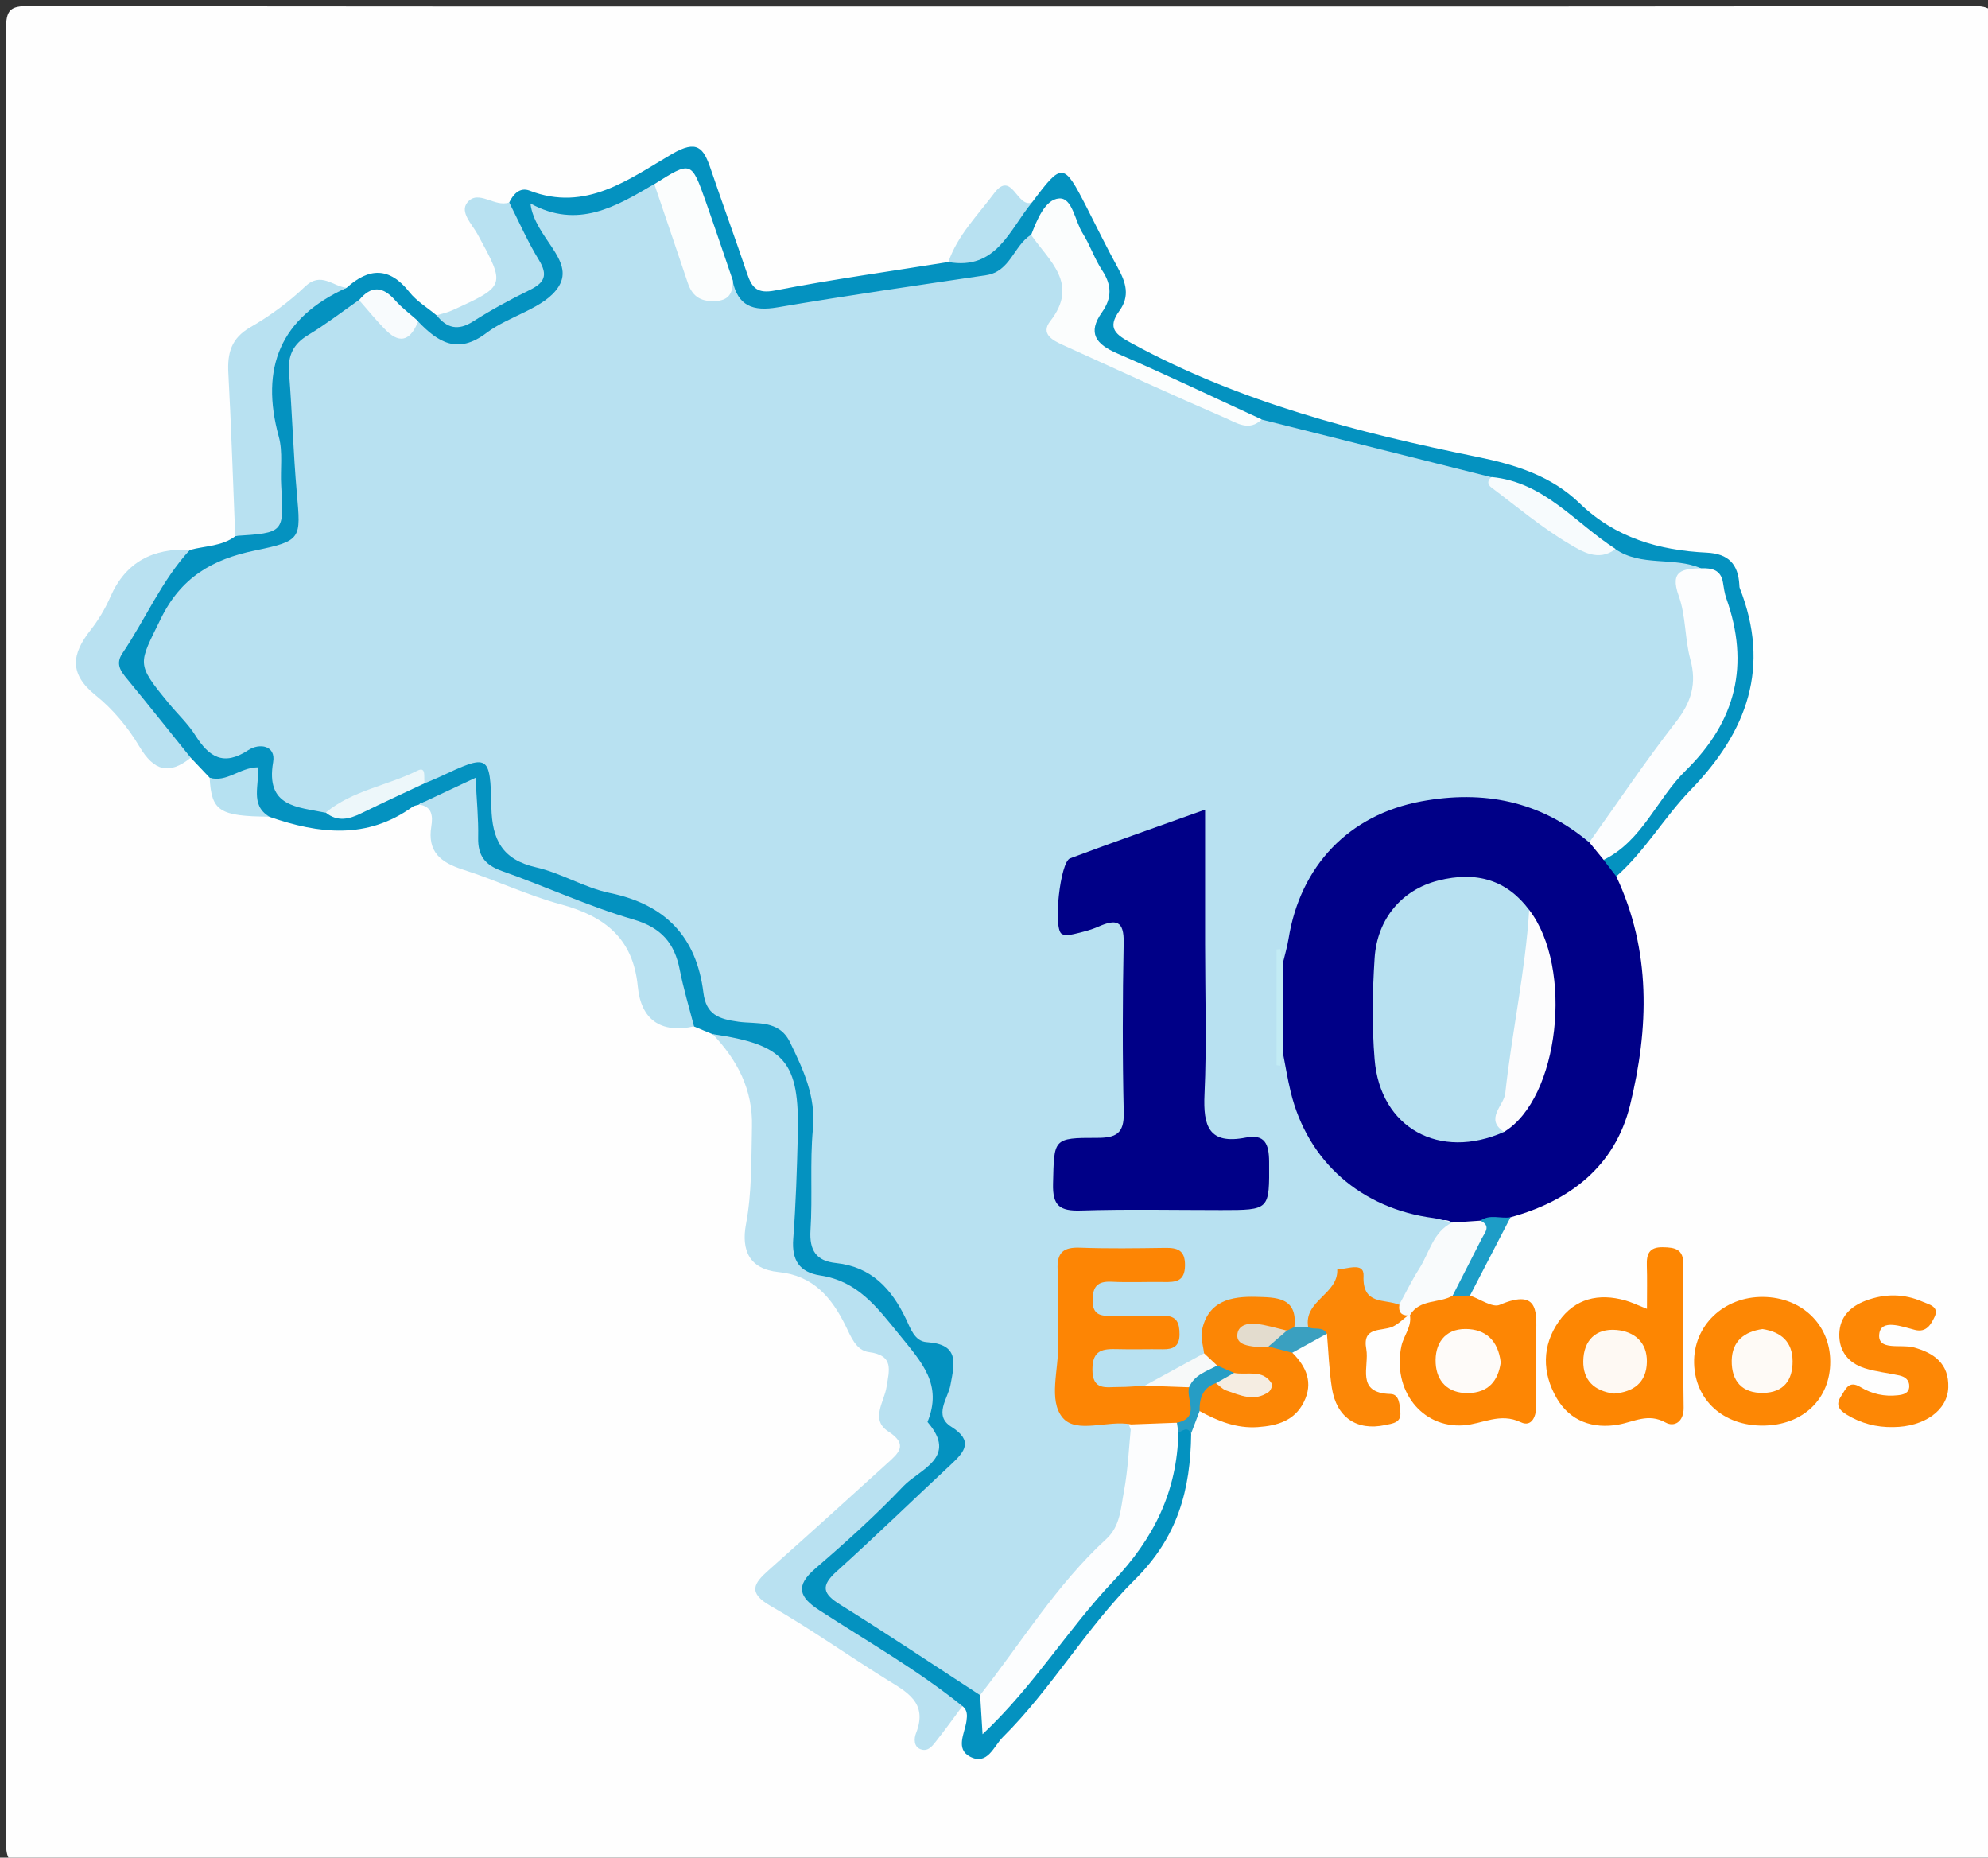 <?xml version="1.0" encoding="utf-8"?>
<!-- Generator: Adobe Illustrator 23.0.3, SVG Export Plug-In . SVG Version: 6.00 Build 0)  -->
<svg version="1.1" id="Camada_1" xmlns="http://www.w3.org/2000/svg" xmlns:xlink="http://www.w3.org/1999/xlink" x="0px" y="0px"
	 viewBox="0 0 304 284" style="enable-background:new 0 0 304 284;" xml:space="preserve">
<rect x="0" y="0" width="304" height="284" fill="#333333" stroke="none"/>
<style type="text/css">
	.st0{fill:#FEFEFE;}
	.st1{fill:#000087;}
	.st2{fill:#0492C0;}
	.st3{fill:#B9E1F1;}
	.st4{fill:#FD8602;}
	.st5{fill:#FD8604;}
	.st6{fill:#B8E1F1;}
	.st7{fill:#FD8704;}
	.st8{fill:#FD8705;}
	.st9{fill:#FC8605;}
	.st10{fill:#FC8706;}
	.st11{fill:#F9FBFC;}
	.st12{fill:#B6E1F1;}
	.st13{fill:#1D9DC7;}
	.st14{fill:#269DC5;}
	.st15{fill:#3AA0C0;}
	.st16{fill:#FCFDFE;}
	.st17{fill:#FCFCFD;}
	.st18{fill:#C2EBF4;}
	.st19{fill:#FBFDFD;}
	.st20{fill:#F7FBFD;}
	.st21{fill:#EDF7FA;}
	.st22{fill:#F8FBFD;}
	.st23{fill:#FEF9F3;}
	.st24{fill:#FEFBF9;}
	.st25{fill:#FEFAF6;}
	.st26{fill:#F7F9F9;}
	.st27{fill:#F5EDE2;}
	.st28{fill:#E3DCCE;}
	.st29{fill:#FD8504;}
</style>
<g>
	<g>
		<path class="st0" d="M153,1c49.5,0,99,0.03,148.5-0.08c2.98-0.01,3.59,0.6,3.58,3.58c-0.1,92.33-0.1,184.67,0,277
			c0,2.98-0.6,3.58-3.58,3.58c-99-0.1-198-0.1-297,0c-2.98,0-3.59-0.6-3.58-3.58c0.1-92.33,0.1-184.67,0-277
			c0-2.98,0.6-3.59,3.58-3.58C54,1.03,103.5,1,153,1z"/>
		<path class="st1" d="M247.16,133.99c5.36,11.37,4.99,23.23,2.11,34.96c-2.29,9.31-9.16,14.65-18.28,17.15
			c-1.57,0.94-3.33,1.32-5.08,1.78c-1.31,0.28-2.63,0.26-3.94,0c-8.2-0.53-15.01-3.75-20.46-10.05c-4.4-5.09-5.4-11.3-6.59-17.52
			c-0.44-4.22-0.46-8.43-0.01-12.64c0.95-2.83,0.86-5.87,1.86-8.71c6.61-18.77,30.87-24.8,46.26-11.48c1.06,0.7,1.94,1.6,2.69,2.63
			C246.43,131.3,247.54,132.37,247.16,133.99z"/>
		<path class="st2" d="M247.16,133.99c-0.65-0.84-1.29-1.68-1.94-2.52c4.45-5.96,9.13-11.76,13.89-17.44
			c4.84-5.78,6.74-11.56,4.2-18.72c-0.94-2.66,0.04-6.26-3.79-7.43c-4.14-1.07-8.75-0.01-12.53-2.73
			c-6.38-4.03-11.69-9.91-19.58-11.35c-11.46-2.67-22.92-5.34-34.3-8.35c-7.13-3.44-14.57-6.24-21.63-9.85
			c-5.41-2.77-5.55-3.11-3.86-8.7c0.88-2.9-2.28-11.48-4.85-13.44c-1.08-0.83-1.77-0.49-2.45,0.43c-0.79,1.06-1.38,2.25-2.18,3.32
			c-2.47,4.13-6.05,6.17-10.89,6.8c-8.87,1.16-17.69,2.71-26.53,4.1c-3.71,0.58-7.88,1.25-9.35-3.93c-1.58-4.3-3.1-8.64-4.52-13
			c-1.35-4.14-3.38-4.24-6.39-1.91c-8.37,5.16-8.49,5.19-17.07,4.04c0.48,2.22,1.81,3.86,2.71,5.68c1.63,3.32,1.27,6.08-2.23,7.97
			c-2.77,1.49-5.52,3.04-8.19,4.68c-4.41,2.7-8.32,2.89-11.9-1.25c-1.34-0.93-2.55-2.02-3.7-3.16c-1.76-1.74-3.46-1.4-5.17,0.05
			c-7.15,3.75-11.14,8.73-8.78,17.58c1.08,4.04,0.16,8.59,0.95,12.9c0.63,3.44-0.96,5.78-4.35,6.84c-1.11,0.35-2.22,0.82-3.37,0.94
			c-7.76,0.81-11.91,5.93-15.02,12.35c-0.29,0.6-0.68,1.16-0.85,1.8c-1.06,4.04,8.86,15.17,12.85,14.08
			c4.23-1.15,6.52-0.05,6.95,4.33c0.39,4.06,3.64,4.23,6.5,4.99c3.39,1.42,6.13-0.43,8.94-1.81c1.95-0.95,4.02-1.59,5.96-2.56
			c1.66-0.78,3.25-1.7,4.93-2.41c4.32-1.81,6.57-0.73,6.53,4.03c-0.06,6.99,3,10.62,9.71,12.21c4.17,0.99,8.06,3.13,12.18,4.41
			c5.31,1.65,8.54,4.95,9.6,10.36c0.96,4.93,3.38,7.76,8.85,8.32c4.89,0.5,8.45,6.25,8.77,12.92c0.28,5.81,0.17,11.64,0.05,17.46
			c-0.08,3.55,1.24,5.78,4.79,6.41c3.94,0.71,6.51,3.07,8.29,6.52c1.17,2.26,2.68,4.2,5.18,5.16c2.97,1.14,3.97,3.4,3.36,6.39
			c-0.64,3.14-1.1,6.05,1.09,9c1.64,2.2-0.33,4.04-1.79,5.63c-4.51,4.91-10.06,8.69-14.59,13.6c-3.89,4.23-3.88,4.54,0.99,7.66
			c6.01,3.85,12.23,7.41,17.67,12.09c0.73,0.96,0.64,2.19,1.17,3.53c2.76-1.94,4.58-4.61,6.63-7.07
			c5.19-6.24,9.86-12.89,15.23-18.97c2.83-3.2,4.86-6.56,4.7-11.08c-0.07-2.09,0.56-4.26,1.7-6.16c2.03-1.22,2.03-1.22,2.42,0.49
			c-0.1,8.5-2.02,15.76-8.63,22.3c-7.38,7.31-12.7,16.65-20.17,24.06c-1.39,1.38-2.34,4.38-5.01,2.99
			c-2.28-1.19-0.82-3.57-0.55-5.45c0.12-0.86,0.16-1.64-0.58-2.26c-3.3-0.46-5.66-2.7-8.3-4.39c-4.77-3.05-9.43-6.25-14.19-9.31
			c-4-2.57-4.21-4.53-1.02-8.02c4.83-5.29,10.78-9.39,15.66-14.67c1.83-1.97,1.67-4.03,2.1-6.45c1.41-7.94-4.81-11.72-7.86-17.19
			c-1.61-2.9-4.93-3.23-7.54-4.59c-6.31-3.29-6.26-3.2-5.55-10.14c0.54-5.3,0.27-10.64,0.15-15.97c-0.17-7.57-5.5-10.2-11.65-12
			c-0.95-0.39-1.9-0.78-2.85-1.18c-1.61-1.18-2.19-2.98-2.39-4.76c-0.76-6.91-5.21-10.2-11.27-12.21
			c-5.33-1.77-10.42-4.22-15.78-5.89c-3.35-1.05-4.73-3.21-4.96-6.57c-0.38-5.49-0.46-5.47-5.89-4.94
			c-0.65,0.06-1.31-0.06-1.83,0.45c-0.31,0.1-0.68,0.12-0.93,0.3c-6.98,5.06-14.37,4.16-21.88,1.56c-0.61-0.24-1.3-0.44-1.74-0.9
			c-1.45-1.55-5.81-4.6-7.39-5.05c-0.97-1.02-1.93-2.04-2.9-3.06c-4.86-3.08-7.87-7.88-11.3-12.27c-0.74-0.95-1.03-2.28-0.41-3.3
			c3.46-5.71,5.38-12.52,11.61-16.25c2.33-0.62,4.87-0.54,6.91-2.1c4.97-1.67,6.05-5.34,5.72-10.16c-0.24-3.49-0.83-6.93-1.02-10.41
			C40.09,51.08,42.97,47.04,53,44c3.42-3.09,6.55-3.22,9.6,0.65c1.11,1.4,2.75,2.38,4.15,3.55c6.2,1.53,10.01-3.18,14.52-5.81
			c1.48-0.86-0.4-2.61-0.89-3.91c-0.93-2.48-3.88-4.29-2.51-7.53c0.64-1.31,1.65-2.37,3.13-1.8c8.58,3.31,15.17-1.76,21.73-5.59
			c3.89-2.27,4.85-0.96,5.95,2.27c1.82,5.35,3.77,10.67,5.58,16.03c0.73,2.16,1.54,3.08,4.27,2.55c8.78-1.71,17.66-2.93,26.49-4.35
			c5.8-0.89,8.41-6.26,12.81-9.13c4.6-6.14,4.82-6.12,8.34,0.76c1.59,3.11,3.11,6.25,4.8,9.31c1.21,2.19,1.84,4.28,0.22,6.5
			c-1.98,2.72-0.53,3.68,1.94,5.02c16.56,9.01,34.55,13.62,52.81,17.34c5.84,1.19,11.29,2.9,15.61,7.08
			c5.46,5.29,12.17,7.2,19.45,7.55c3.33,0.16,4.8,1.78,4.98,4.92c0.01,0.17,0,0.34,0.06,0.49c4.73,12.06,1.2,21.9-7.52,30.88
			C254.51,124.93,251.56,130.1,247.16,133.99z"/>
		<path class="st3" d="M108.98,158.1c11.08,1.63,13.28,4.18,13.02,15.36c-0.13,5.32-0.3,10.64-0.7,15.94
			c-0.25,3.26,0.94,5.11,4.15,5.6c5.68,0.87,8.58,4.74,12.06,9.03c3.5,4.32,6.65,7.63,4.32,13.37c4.75,5.46-1.22,7.22-3.67,9.8
			c-4.23,4.45-8.82,8.59-13.48,12.6c-3.11,2.68-2.49,4.36,0.61,6.38c7.36,4.78,15.02,9.12,21.88,14.66
			c-1.28,1.72-2.53,3.47-3.86,5.15c-0.6,0.75-1.24,1.79-2.36,1.5c-1.3-0.33-1.18-1.75-0.88-2.5c1.88-4.73-1.46-6.34-4.59-8.29
			c-5.91-3.68-11.6-7.72-17.64-11.18c-3.52-2.02-2.6-3.43-0.31-5.46c6.07-5.39,12.09-10.84,18.1-16.3c1.66-1.51,3.41-2.85,0.21-4.91
			c-2.79-1.8-0.63-4.54-0.28-6.76c0.42-2.65,1.19-4.87-2.7-5.38c-1.95-0.26-2.72-2.31-3.52-3.95c-2.14-4.37-4.99-7.76-10.27-8.28
			c-4.51-0.45-5.74-3.36-4.99-7.35c0.92-4.93,0.79-9.89,0.91-14.86C115.14,166.56,112.74,162.06,108.98,158.1z"/>
		<path class="st4" d="M251.85,200.1c0-2.66,0.05-4.65-0.02-6.63c-0.06-1.74,0.35-2.83,2.44-2.79c1.89,0.03,3.17,0.28,3.15,2.65
			c-0.07,7.29-0.06,14.59,0.04,21.88c0.03,2.19-1.45,3-2.76,2.27c-2.67-1.48-4.8-0.11-7.23,0.32c-3.85,0.68-7.37-0.5-9.43-4.05
			c-2.24-3.87-2.26-8.04,0.34-11.74c2.45-3.49,6.09-4.35,10.17-3.19C249.47,199.08,250.35,199.51,251.85,200.1z"/>
		<path class="st5" d="M224.78,198.07c1.54,0.52,3.44,1.9,4.55,1.42c6.31-2.69,5.61,1.48,5.56,5.25c-0.04,3.32-0.08,6.65,0.03,9.97
			c0.06,1.8-0.68,3.52-2.35,2.73c-3.2-1.53-5.87,0.27-8.77,0.47c-6.41,0.45-10.92-5.43-9.5-12.12c0.34-1.61,1.62-2.95,1.3-4.74
			c0.54-3.72,3.79-3.22,6.22-4.01C222.95,196.97,224,197.14,224.78,198.07z"/>
		<path class="st6" d="M53,44c-10.1,4.57-13.27,12.21-10.36,22.79c0.64,2.33,0.21,4.94,0.36,7.42c0.44,7.25,0.46,7.25-7.03,7.73
			c-0.34-8.29-0.6-16.59-1.05-24.87c-0.17-3.08,0.42-5.35,3.36-7.04c3-1.73,5.87-3.83,8.37-6.22C49.11,41.47,50.91,43.8,53,44z"/>
		<path class="st7" d="M269.62,217.95c-6.07,0.05-10.42-3.88-10.56-9.53c-0.14-5.74,4.52-10.21,10.57-10.14
			c5.92,0.07,10.25,4.25,10.25,9.9C279.89,213.9,275.69,217.9,269.62,217.95z"/>
		<path class="st6" d="M64,123c2.66-1.25,5.33-2.5,8.72-4.09c0.17,3.4,0.46,6.28,0.4,9.16c-0.06,2.75,1.04,4.18,3.65,5.1
			c6.72,2.37,13.23,5.4,20.05,7.39c4.32,1.26,6.33,3.62,7.13,7.72c0.57,2.91,1.44,5.76,2.18,8.64c-5.1,1.12-8.12-1.05-8.6-6.09
			c-0.7-7.38-5.07-10.76-11.77-12.57c-5.08-1.37-9.9-3.7-14.93-5.3c-3.42-1.09-5.51-2.7-4.87-6.65C66.2,124.83,66.12,123.23,64,123z
			"/>
		<path class="st3" d="M29.06,84.04c-4.34,4.7-6.81,10.61-10.34,15.84c-1.1,1.63-0.27,2.73,0.75,3.96c3.27,3.97,6.47,8,9.7,12.01
			c-3.33,2.66-5.63,2.02-7.85-1.71c-1.74-2.93-4.06-5.73-6.71-7.85c-4.1-3.29-3.63-6.32-0.78-9.94c1.21-1.54,2.26-3.28,3.04-5.08
			C19.22,85.89,23.42,83.8,29.06,84.04z"/>
		<path class="st8" d="M289.51,218.18c-2.55,0.05-4.92-0.56-7.11-1.9c-1.15-0.7-1.76-1.48-0.88-2.8c0.72-1.08,1.16-2.52,2.98-1.42
			c1.74,1.06,3.69,1.49,5.73,1.25c0.79-0.09,1.71-0.28,1.73-1.37c0.02-0.98-0.67-1.47-1.53-1.66c-1.77-0.39-3.6-0.56-5.31-1.11
			c-2.44-0.78-3.91-2.58-3.86-5.2c0.05-2.62,1.67-4.22,4.04-5.12c2.93-1.1,5.86-1.09,8.72,0.17c0.96,0.42,2.58,0.72,1.8,2.33
			c-0.53,1.1-1.23,2.42-2.99,1.97c-1.98-0.5-5.2-1.75-5.46,0.64c-0.29,2.6,3.31,1.52,5.21,2.02c3.2,0.85,5.47,2.53,5.35,6.14
			C297.81,215.65,294.23,218.14,289.51,218.18z"/>
		<path class="st9" d="M197.61,206.8c2.17,2.16,3.25,4.61,1.76,7.57c-1.43,2.86-4.08,3.6-7.02,3.81c-3.28,0.23-6.14-0.93-8.92-2.46
			c-1.97-2.78-0.02-3.96,2.06-5.09c2.12,0.15,3.83,1.98,6.65,1.42c-1.34-1.22-2.87-0.75-3.98-1.3c-0.95-0.34-1.83-0.79-2.68-1.34
			c-1.09-0.84-1.98-1.84-2.41-3.19c-0.38-5.81,1.48-8.31,6.86-9.25c4.81-0.84,7.57,0.78,8.78,5.15c-0.11,0.5-0.37,0.93-0.75,1.28
			c-1.79,1.22-3.85,0.26-5.85,0.64c0.33,1.05,1.27,0.63,1.88,0.87C195.42,205.12,196.78,205.47,197.61,206.8z"/>
		<path class="st10" d="M215.31,201.11c-0.78,0.58-1.49,1.33-2.36,1.72c-1.71,0.76-4.67-0.08-4.02,3.43
			c0.49,2.67-1.71,6.72,3.72,6.86c1.35,0.03,1.39,1.71,1.49,2.81c0.14,1.61-1.23,1.7-2.34,1.94c-4.32,0.92-7.43-1.17-8.13-5.66
			c-0.43-2.74-0.52-5.54-0.76-8.31c-1.22-0.29-2.72,0.21-3.5-1.28c-1.04-4.67,3.07-6.52,5.41-9.09c1.32-1.45,3.84-0.66,4.99,1.39
			c0.94,1.7,2.36,2.67,4.01,3.45C214.8,199.01,215.1,200.03,215.31,201.11z"/>
		<path class="st6" d="M77.87,30.95c1.49,2.95,2.82,6,4.54,8.8c1.41,2.31,0.88,3.46-1.39,4.58c-2.97,1.45-5.9,3.04-8.69,4.82
			c-2.29,1.46-4,1.03-5.57-0.95c0.78-0.24,1.6-0.39,2.34-0.73c8.28-3.77,8.23-3.76,3.92-11.67c-0.83-1.52-2.77-3.38-1.55-4.85
			C73.14,28.9,75.67,31.76,77.87,30.95z"/>
		<path class="st11" d="M215.31,201.11c-1.1,0-1.48-0.59-1.32-1.62c0.22-4.96,3.24-8.63,5.85-12.46c0.46-0.67,1.46-0.62,2.24-0.12
			c1.43-0.1,2.87-0.2,4.3-0.29c1.62-0.19,2.27,0.66,1.59,2.01c-1.67,3.31-2.74,7.03-5.84,9.46c-2.07,1.21-5.03,0.47-6.52,2.97
			C215.6,201.06,215.31,201.11,215.31,201.11z"/>
		<path class="st6" d="M157.83,30.93c-3.47,4.17-5.44,10.43-12.81,9.13c1.42-4.1,4.47-7.13,6.98-10.49
			C154.77,25.86,155.52,31.96,157.83,30.93z"/>
		<path class="st12" d="M32.06,118.91c2.62,0.75,4.57-1.54,7.32-1.6c0.41,2.57-1.27,5.72,1.81,7.55
			C33.54,124.79,32.34,124.01,32.06,118.91z"/>
		<path class="st13" d="M222.13,198.09c1.48-2.91,2.96-5.82,4.45-8.72c0.49-0.96,1.48-1.95-0.2-2.75c1.44-1.05,3.09-0.26,4.61-0.52
			c-2.07,3.99-4.14,7.98-6.21,11.98C223.89,198.08,223.01,198.09,222.13,198.09z"/>
		<path class="st14" d="M186.14,208.77c0.86,0.38,1.72,0.75,2.58,1.13c-0.37,1.5-1.47,1.72-2.78,1.56c-2.04,0.71-2.54,2.32-2.5,4.26
			c-0.44,1.15-0.87,2.31-1.31,3.46c-0.55-1.18-1.25-0.43-1.92-0.16c-0.7-0.47-0.79-1.15-0.66-1.91c0.91-1.71,1.24-3.6,1.67-5.47
			C182.22,209.59,183.71,208.37,186.14,208.77z"/>
		<path class="st15" d="M200.04,202.89c0.9,0.5,2.22-0.2,2.86,1.01c-1.76,0.97-3.53,1.94-5.29,2.91c-1.21-0.31-2.43-0.63-3.64-0.94
			c-0.12-2.04,1.7-1.84,2.82-2.44c0.38-0.18,0.76-0.36,1.14-0.54C198.63,202.4,199.34,202.4,200.04,202.89z"/>
		<path class="st6" d="M200.04,202.89c-0.7,0-1.4,0-2.11-0.01c0.55-4.65-2.96-4.52-5.82-4.61c-3.78-0.11-7.43,0.58-8.32,5.2
			c-0.21,1.08,0.21,2.28,0.33,3.42c-2.27,3.77-6.44,4.43-9.98,6.15c-1.14,0.28-2.29,0.37-3.46,0.29c-2.29-0.15-4.41-0.66-4.62-3.48
			c-0.23-3.05,1.51-4.5,4.32-5.09c2.2-0.46,4.64,0.42,7.11-1.4c-2.52-1.45-5.02-0.69-7.32-1.01c-2.39-0.34-4.19-1.18-4.11-3.98
			c0.08-2.53,1.81-3.28,3.95-3.64c2.59-0.43,5.32,0.37,7.85-1.39c-4.12-1.11-8.34-1.25-12.53-0.4c-2.06,0.42-1.82,2.56-1.85,4.17
			c-0.1,4.65,0.14,9.3-0.09,13.94c-0.2,4.08,1.45,5.85,5.5,5.56c1.15-0.08,2.32,0.12,3.41,0.58c2.33,3.88,1.53,14.86-2.06,18.57
			c-6.25,6.47-11.4,13.76-16.86,20.83c-0.91,1.18-1.89,2.33-3.52,2.56c-7.11-4.62-14.16-9.34-21.36-13.82
			c-2.71-1.68-3.03-2.87-0.55-5.1c5.93-5.34,11.65-10.92,17.5-16.36c2.12-1.97,3.42-3.6,0.01-5.75c-2.74-1.72-0.5-4.34-0.13-6.31
			c0.67-3.51,1.37-6.29-3.61-6.62c-1.88-0.12-2.5-2.15-3.19-3.57c-2.21-4.61-5.29-7.95-10.68-8.52c-3.01-0.31-4.11-1.91-3.91-5.04
			c0.33-5.14-0.11-10.34,0.37-15.47c0.47-4.98-1.47-9.06-3.51-13.26c-1.68-3.46-5.14-2.74-7.86-3.12c-3.03-0.42-4.96-1.07-5.38-4.47
			c-1.05-8.49-5.8-13.47-14.31-15.22c-3.87-0.8-7.42-3.04-11.28-3.92c-5.18-1.18-6.72-4.23-6.83-9.18
			c-0.18-8.17-0.39-8.17-7.95-4.63c-0.75,0.35-1.53,0.65-2.29,0.98c-2.86-1.08-4.91,1.11-7.28,1.89c-2.62,0.85-5.09,2.14-7.85,2.59
			c-4.27-0.9-9.19-0.84-8-7.75c0.43-2.51-2.07-2.96-3.83-1.8c-3.74,2.47-5.97,1.04-8.05-2.25c-1.14-1.81-2.76-3.31-4.12-4.97
			c-5.04-6.13-4.58-5.91-1.2-12.85c3.09-6.35,7.88-9.12,14.43-10.47c7.18-1.48,7-1.79,6.39-8.78c-0.54-6.11-0.71-12.26-1.19-18.37
			c-0.21-2.61,0.61-4.39,2.89-5.77c2.69-1.62,5.19-3.55,7.77-5.35c1.52,0.28,2.5,1.38,3.49,2.4c1.67,1.74,3.47,2.15,5.56,0.83
			c3.05,3.19,6.06,5.13,10.48,1.78c3.52-2.67,8.97-3.76,11.05-7.11c2.52-4.06-3.68-7.44-4.33-12.68c7.26,3.97,13.07,0.47,18.9-2.95
			c3.55,3.58,3.64,8.68,5.66,12.95c1.6,3.39,3.37,4.22,6.35,1.8c0.81,3.86,3.12,4.73,6.88,4.08c10.6-1.81,21.26-3.34,31.9-4.92
			c3.69-0.55,4.21-4.48,6.82-6.15c4.27,1.74,6.85,7.03,5.23,11.32c-0.83,2.18-1.1,3.84,1.33,4.93c8.89,4.01,17.47,8.72,26.76,11.85
			c0.62,0.21,1.29,0.33,1.95,0.11c11.71,2.94,23.43,5.88,35.14,8.82c6,4.23,10.97,10.24,18.98,10.99c3.97,2.75,8.93,1.13,13.11,2.95
			c-1.92,1.69-2.45,3.74-1.86,6.23c0.38,1.6,0.46,3.3,0.95,4.86c1.8,5.74,0.54,10.6-3.4,15.14c-4.41,5.09-7.44,11.32-12.81,15.65
			c-7.51-6.34-16.2-8-25.64-6.26c-11.09,2.05-18.53,9.86-20.32,21.03c-0.21,1.28-0.59,2.53-0.89,3.8c-0.13-0.11-0.27-0.2-0.38-0.32
			c-0.11-0.12-0.2-0.26-0.3-0.4c-0.1,4.76,0.14,9.53-0.1,14.29c0,0.05,0.31,0.18,0.44,0.14c0.13-0.04,0.22-0.24,0.32-0.36
			c0.41,2.08,0.74,4.18,1.24,6.24c2.58,10.66,10.79,17.86,21.87,19.29c0.95,0.12,1.87,0.46,2.81,0.69c-2.92,1.44-3.46,4.59-5,7.01
			c-1.14,1.78-2.07,3.7-3.09,5.56c-2.19-0.95-5.65,0.12-5.45-4.43c0.1-2.17-2.53-1.01-4.02-0.97
			C204.67,197.86,199.33,198.83,200.04,202.89z"/>
		<path class="st6" d="M230,173.05c-9.87,4.38-18.95-0.58-19.8-11.11c-0.42-5.11-0.33-10.31,0-15.44c0.39-6.09,4.23-10.48,9.7-11.87
			c5.94-1.52,10.58-0.03,13.94,4.48C235.71,150.78,231.81,161.8,230,173.05z"/>
		<path class="st16" d="M243.03,128.77c4.39-6.14,8.6-12.42,13.24-18.38c2.36-3.03,3.23-5.87,2.21-9.6
			c-0.86-3.16-0.67-6.64-1.77-9.68c-1.44-3.97,0.68-4.15,3.45-4.23c1.61-0.05,2.99,0.23,3.31,2.17c0.13,0.81,0.24,1.65,0.51,2.42
			c3.6,10.13,1.53,18.77-6.22,26.35c-4.4,4.3-6.58,10.7-12.53,13.64C244.49,130.57,243.76,129.67,243.03,128.77z"/>
		<path class="st17" d="M230,173.05c-3.02-1.96-0.02-4.05,0.18-5.88c1.01-9.37,3.07-18.62,3.66-28.06
			C240.68,147.99,238.43,167.94,230,173.05z"/>
		<path class="st18" d="M196.16,160.69c-0.12,0.75-0.25,1.49-0.37,2.24c-0.19-0.02-0.38-0.05-0.58-0.07c0-5.9,0-11.8,0-17.7
			c0.19-0.02,0.39-0.04,0.58-0.07c0.13,0.75,0.26,1.5,0.38,2.25C196.17,151.79,196.17,156.24,196.16,160.69z"/>
		<path class="st16" d="M149.88,259.14c6.32-8.03,11.66-16.85,19.26-23.82c2.19-2,2.24-4.74,2.72-7.25
			c0.64-3.38,0.77-6.86,1.12-10.3c2.26-1.83,4.6-1.69,6.99-0.26c0.08,0.5,0.15,1.01,0.23,1.51c-0.21,8.96-3.7,16.13-10,22.76
			c-6.89,7.26-12.13,16.04-19.95,23.35C150.11,262.84,150,260.99,149.88,259.14z"/>
		<path class="st19" d="M192.93,64.12c-1.9,1.9-3.86,0.51-5.51-0.2c-8.35-3.61-16.61-7.41-24.89-11.18
			c-1.54-0.7-3.46-1.69-1.93-3.64c4.47-5.72-0.16-9.2-2.92-13.18c0.9-2.33,2.14-5.43,4.27-5.58c2.05-0.15,2.41,3.43,3.6,5.31
			c1.14,1.81,1.82,3.92,3,5.7c1.47,2.23,1.5,4.22-0.03,6.38c-2.27,3.19-0.93,4.89,2.32,6.3C178.26,57.24,185.57,60.74,192.93,64.12z
			"/>
		<path class="st19" d="M112.07,42.9c-0.01,1.9-0.57,3.08-2.85,3.14c-2.22,0.06-3.4-0.85-4.06-2.83c-1.68-5.03-3.4-10.04-5.1-15.06
			c5.63-3.55,5.66-3.56,7.86,2.66C109.34,34.83,110.69,38.87,112.07,42.9z"/>
		<path class="st20" d="M247.05,83.93c-2.61,2.02-5.19,0.35-7.12-0.8c-4.19-2.48-7.96-5.67-11.87-8.6c-0.6-0.45-0.67-1.07,0.02-1.6
			C236.1,73.67,240.89,79.98,247.05,83.93z"/>
		<path class="st21" d="M49.81,124.23c4.09-3.4,9.43-4.11,14.04-6.42c1.43-0.71,0.88,1.17,1.09,1.94c-3.23,1.52-6.48,3.01-9.68,4.58
			C53.38,125.26,51.6,125.68,49.81,124.23z"/>
		<path class="st22" d="M63.96,49.11c-1.04,2.56-2.54,3.75-4.91,1.41c-1.47-1.45-2.77-3.09-4.14-4.64c1.84-2.23,3.6-2.14,5.5,0.01
			C61.45,47.08,62.77,48.04,63.96,49.11z"/>
		<path class="st23" d="M246.83,213.06c-3.1-0.39-4.76-2.09-4.72-4.96c0.04-3.16,1.91-5.05,5.09-4.77c2.71,0.24,4.69,1.86,4.64,4.88
			C251.78,211.48,249.68,212.81,246.83,213.06z"/>
		<path class="st24" d="M229.49,208.3c-0.38,2.73-1.82,4.65-5.06,4.68c-3.03,0.02-4.74-1.81-4.89-4.55
			c-0.17-2.94,1.34-5.29,4.62-5.25C227.1,203.21,229.1,204.86,229.49,208.3z"/>
		<path class="st25" d="M269.52,203.19c2.84,0.44,4.58,1.93,4.6,4.91c0.02,2.92-1.39,4.78-4.44,4.85c-3.28,0.08-4.92-1.8-4.87-4.95
			C264.86,205.06,266.71,203.59,269.52,203.19z"/>
		<path class="st26" d="M175.04,211.85c3.03-1.65,6.06-3.31,9.08-4.96c0.67,0.63,1.34,1.26,2.01,1.88c-1.6,0.89-3.49,1.4-4.3,3.32
			C179.51,213.74,177.24,213.82,175.04,211.85z"/>
		<path class="st27" d="M185.94,211.46c0.92-0.52,1.85-1.04,2.77-1.56c1.98,0.39,4.38-0.65,5.77,1.64c0.15,0.25-0.15,1.04-0.47,1.26
			c-2.19,1.57-4.37,0.51-6.51-0.22C186.92,212.37,186.46,211.84,185.94,211.46z"/>
		<path class="st28" d="M196.79,203.42c-0.94,0.81-1.88,1.63-2.82,2.44c-0.82,0-1.65,0.1-2.45-0.02c-1.14-0.17-2.54-0.48-2.29-1.97
			c0.22-1.33,1.66-1.6,2.76-1.49C193.61,202.54,195.19,203.06,196.79,203.42z"/>
		<path class="st29" d="M175.04,211.85c2.26,0.08,4.53,0.16,6.79,0.24c-0.5,1.85,1.77,4.65-1.86,5.42
			c-2.33,0.09-4.66,0.17-6.99,0.26c-3.57-0.72-8.36,1.52-10.5-1.05c-2.2-2.65-0.57-7.34-0.68-11.14c-0.1-3.82,0.11-7.64-0.07-11.45
			c-0.13-2.65,0.88-3.48,3.45-3.38c4.31,0.16,8.63,0.09,12.95,0.03c1.93-0.03,3.1,0.33,3.08,2.69c-0.03,2.48-1.45,2.56-3.24,2.53
			c-2.66-0.04-5.32,0.09-7.97-0.04c-2.16-0.11-2.92,0.71-2.92,2.87c0,2.2,1.23,2.37,2.88,2.35c2.66-0.03,5.31,0.04,7.97-0.01
			c2.05-0.04,2.45,1.11,2.44,2.86c-0.01,1.78-0.94,2.27-2.52,2.25c-2.32-0.04-4.65,0.05-6.97-0.02c-2.19-0.06-3.82,0.08-3.83,3.08
			c-0.01,3.34,2.15,2.69,4.03,2.71C172.4,212.06,173.72,211.92,175.04,211.85z"/>
		<path class="st1" d="M184.28,123.78c0,7.29,0,13.92,0,20.55c0,7.66,0.26,15.34-0.09,22.98c-0.22,4.85,0.65,7.71,6.3,6.61
			c2.93-0.57,3.56,0.96,3.58,3.68c0.04,7.4,0.16,7.4-7.34,7.4c-7.16,0-14.33-0.15-21.48,0.07c-3.19,0.1-4.31-0.72-4.22-4.1
			c0.17-6.88-0.04-7.02,6.71-7.01c2.89,0.01,4.18-0.63,4.1-3.85c-0.2-8.66-0.18-17.32-0.01-25.98c0.07-3.38-1.17-3.65-3.82-2.48
			c-1.21,0.54-2.52,0.86-3.81,1.16c-0.6,0.14-1.44,0.25-1.87-0.05c-1.3-0.92-0.22-10.96,1.3-11.53
			C170.27,128.74,176.98,126.39,184.28,123.78z"/>
	</g>
</g>
</svg>
